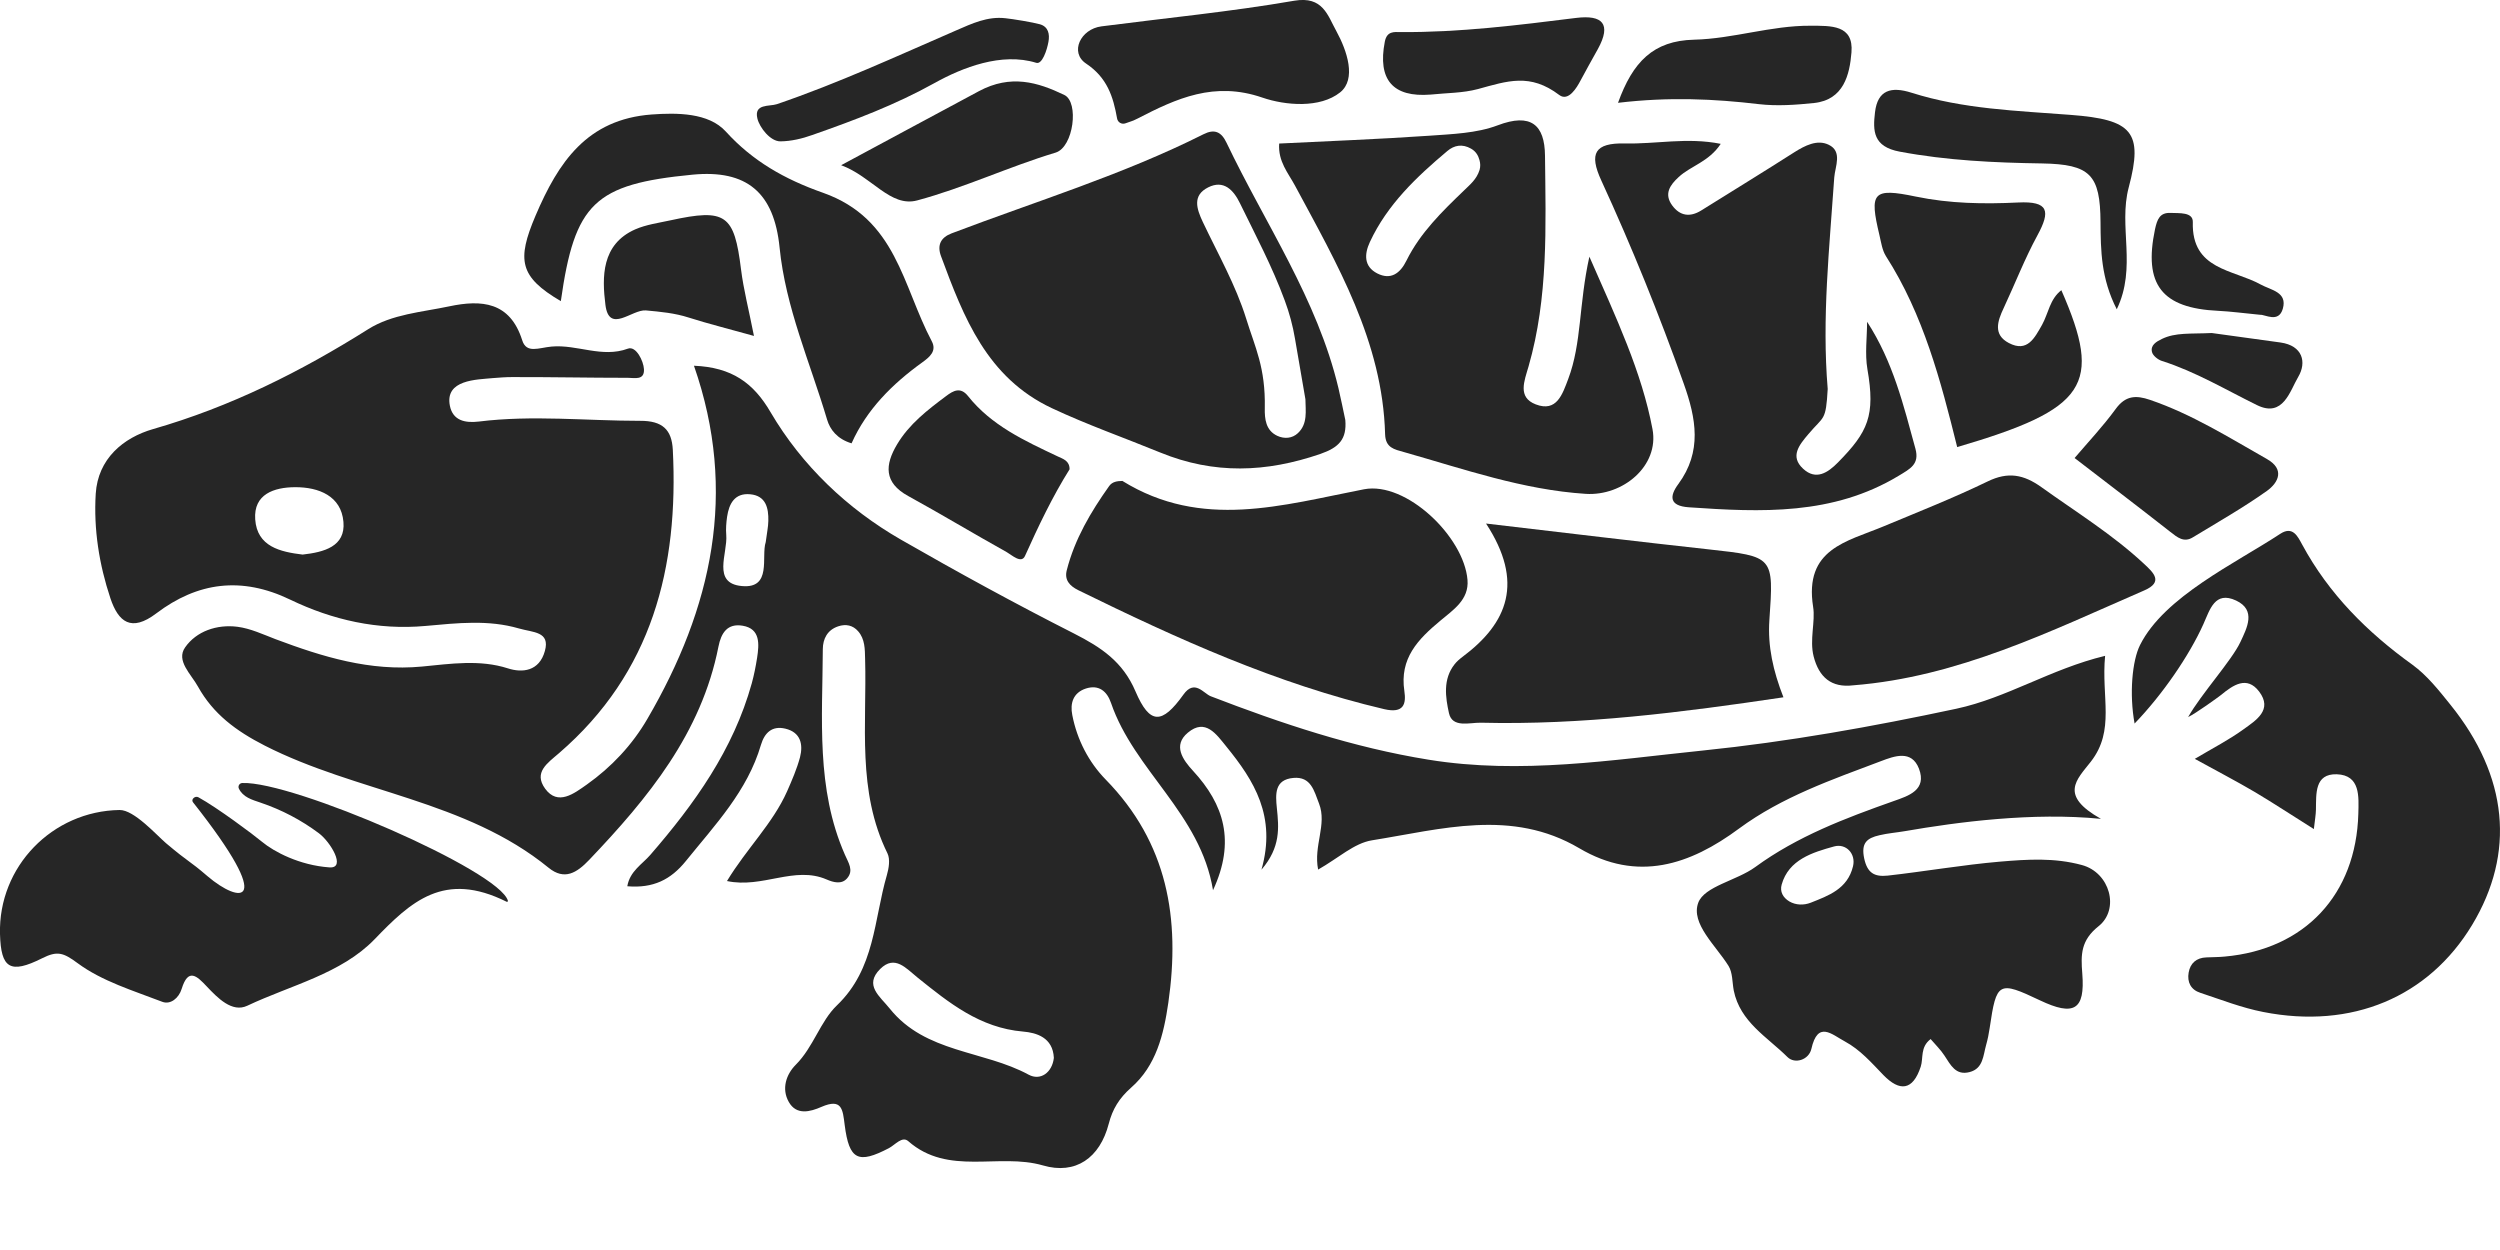 <svg width="24" height="12" viewBox="0 0 24 12" fill="none" xmlns="http://www.w3.org/2000/svg">
<path d="M6.662 3.511C7.026 3.526 7.234 3.676 7.398 3.958C7.698 4.469 8.135 4.885 8.648 5.18C9.195 5.494 9.749 5.797 10.311 6.082C10.57 6.214 10.779 6.351 10.901 6.638C11.038 6.958 11.155 6.956 11.361 6.668C11.468 6.518 11.554 6.657 11.623 6.684C12.303 6.946 12.99 7.176 13.714 7.293C14.6 7.437 15.474 7.295 16.348 7.205C17.166 7.121 17.975 6.976 18.78 6.804C19.266 6.7 19.685 6.423 20.209 6.296C20.171 6.696 20.307 7.01 20.072 7.312C19.934 7.488 19.766 7.634 20.169 7.861C19.515 7.796 18.795 7.891 18.287 7.979C18.206 7.993 18.123 7.999 18.044 8.018C17.919 8.046 17.866 8.095 17.896 8.24C17.926 8.381 17.994 8.419 18.121 8.406C18.471 8.367 18.846 8.302 19.197 8.272C19.468 8.249 19.722 8.233 19.985 8.304C20.256 8.376 20.351 8.728 20.147 8.891C19.976 9.027 19.975 9.162 19.99 9.347C20.018 9.697 19.909 9.758 19.583 9.603C19.185 9.414 19.166 9.425 19.101 9.868C19.093 9.923 19.082 9.978 19.067 10.031C19.038 10.132 19.04 10.258 18.908 10.292C18.774 10.327 18.726 10.223 18.667 10.134C18.63 10.077 18.58 10.029 18.534 9.975C18.432 10.053 18.466 10.157 18.439 10.24C18.363 10.472 18.236 10.48 18.081 10.321C17.966 10.202 17.859 10.078 17.711 9.998C17.584 9.93 17.451 9.795 17.389 10.07C17.364 10.176 17.23 10.217 17.16 10.148C16.966 9.955 16.705 9.811 16.644 9.509C16.629 9.43 16.634 9.338 16.594 9.273C16.471 9.076 16.23 8.866 16.303 8.667C16.361 8.508 16.672 8.454 16.85 8.324C17.255 8.028 17.714 7.855 18.18 7.69C18.323 7.64 18.5 7.584 18.422 7.379C18.351 7.196 18.186 7.258 18.057 7.307C17.586 7.485 17.109 7.649 16.695 7.954C16.224 8.303 15.72 8.473 15.161 8.143C14.512 7.76 13.836 7.961 13.171 8.067C13 8.094 12.847 8.239 12.654 8.348C12.608 8.118 12.741 7.917 12.663 7.715C12.615 7.591 12.585 7.453 12.417 7.468C12.235 7.484 12.244 7.623 12.258 7.759C12.277 7.945 12.296 8.132 12.11 8.349C12.256 7.836 12.038 7.493 11.773 7.167C11.677 7.049 11.572 6.892 11.403 7.034C11.257 7.156 11.355 7.294 11.453 7.4C11.75 7.722 11.863 8.077 11.645 8.546C11.524 7.81 10.889 7.399 10.666 6.749C10.627 6.635 10.548 6.57 10.424 6.61C10.303 6.65 10.271 6.75 10.294 6.865C10.34 7.102 10.452 7.317 10.614 7.483C11.21 8.092 11.332 8.82 11.216 9.626C11.171 9.935 11.099 10.231 10.858 10.442C10.744 10.543 10.68 10.648 10.644 10.788C10.559 11.116 10.326 11.28 10.012 11.188C9.587 11.065 9.104 11.293 8.719 10.955C8.661 10.904 8.594 10.99 8.534 11.022C8.239 11.176 8.152 11.137 8.109 10.8C8.09 10.649 8.083 10.541 7.886 10.626C7.779 10.673 7.646 10.71 7.572 10.578C7.501 10.452 7.547 10.314 7.64 10.221C7.809 10.052 7.875 9.804 8.035 9.651C8.401 9.3 8.389 8.829 8.514 8.401C8.533 8.335 8.547 8.249 8.52 8.193C8.225 7.595 8.323 6.955 8.305 6.326C8.303 6.232 8.304 6.135 8.238 6.06C8.188 6.002 8.119 5.988 8.046 6.013C7.942 6.048 7.9 6.133 7.899 6.231C7.896 6.897 7.832 7.57 8.111 8.205C8.144 8.282 8.198 8.355 8.133 8.431C8.08 8.494 7.998 8.47 7.936 8.443C7.627 8.309 7.32 8.531 6.979 8.458C7.168 8.146 7.418 7.907 7.556 7.597C7.603 7.49 7.65 7.382 7.68 7.27C7.712 7.145 7.686 7.03 7.539 6.995C7.412 6.965 7.34 7.034 7.305 7.151C7.175 7.594 6.865 7.918 6.585 8.265C6.439 8.446 6.27 8.529 6.022 8.508C6.047 8.363 6.165 8.297 6.243 8.207C6.668 7.717 7.04 7.197 7.217 6.56C7.239 6.48 7.255 6.398 7.268 6.316C7.288 6.186 7.302 6.036 7.13 6.007C6.983 5.982 6.923 6.076 6.897 6.208C6.733 7.04 6.221 7.662 5.657 8.254C5.538 8.379 5.419 8.455 5.266 8.33C4.47 7.681 3.425 7.608 2.542 7.158C2.264 7.016 2.047 6.854 1.901 6.592C1.836 6.473 1.687 6.343 1.777 6.215C1.885 6.06 2.082 5.992 2.279 6.017C2.404 6.033 2.525 6.09 2.645 6.136C3.098 6.306 3.551 6.446 4.05 6.399C4.329 6.372 4.606 6.33 4.875 6.416C5.013 6.461 5.177 6.446 5.231 6.249C5.283 6.061 5.118 6.073 4.981 6.033C4.688 5.948 4.395 5.981 4.086 6.009C3.625 6.051 3.19 5.951 2.787 5.757C2.317 5.53 1.895 5.59 1.501 5.888C1.259 6.072 1.136 5.97 1.06 5.744C0.952 5.42 0.898 5.081 0.919 4.74C0.94 4.404 1.183 4.202 1.47 4.119C2.212 3.906 2.887 3.568 3.535 3.16C3.764 3.016 4.047 2.997 4.312 2.941C4.624 2.875 4.896 2.897 5.013 3.266C5.054 3.398 5.172 3.338 5.296 3.327C5.541 3.305 5.78 3.439 6.028 3.347C6.106 3.318 6.178 3.466 6.182 3.544C6.188 3.654 6.091 3.627 6.028 3.627C5.657 3.627 5.286 3.619 4.915 3.62C4.853 3.62 4.791 3.625 4.728 3.63C4.579 3.645 4.268 3.643 4.319 3.896C4.348 4.04 4.468 4.062 4.596 4.047C5.113 3.983 5.629 4.04 6.146 4.04C6.36 4.039 6.449 4.125 6.459 4.318C6.516 5.445 6.262 6.458 5.367 7.23C5.256 7.326 5.12 7.414 5.233 7.571C5.356 7.74 5.513 7.616 5.633 7.532C5.869 7.365 6.07 7.151 6.215 6.901C6.834 5.84 7.086 4.727 6.662 3.511ZM10.117 10.156C10.108 9.959 9.949 9.914 9.821 9.903C9.408 9.868 9.11 9.627 8.809 9.385C8.7 9.298 8.591 9.162 8.45 9.302C8.292 9.459 8.448 9.565 8.542 9.683C8.884 10.11 9.442 10.082 9.875 10.317C9.988 10.378 10.101 10.297 10.117 10.156ZM2.905 5.324C3.11 5.301 3.318 5.247 3.297 5.01C3.276 4.762 3.061 4.676 2.833 4.677C2.632 4.678 2.433 4.743 2.45 4.986C2.468 5.248 2.691 5.298 2.905 5.324ZM7.351 5.204C7.362 5.117 7.375 5.059 7.376 5.001C7.379 4.876 7.352 4.759 7.202 4.745C7.054 4.731 6.999 4.834 6.98 4.961C6.972 5.019 6.967 5.078 6.972 5.135C6.987 5.314 6.832 5.599 7.121 5.626C7.414 5.654 7.305 5.344 7.351 5.204ZM17.178 8.654C17.24 8.69 17.316 8.692 17.383 8.666C17.551 8.599 17.737 8.535 17.789 8.316C17.818 8.196 17.722 8.094 17.607 8.126C17.4 8.183 17.171 8.253 17.104 8.492C17.085 8.559 17.116 8.617 17.178 8.654Z" fill="#262626"/>
<path d="M21.006 6.884C21.132 6.661 21.424 6.342 21.508 6.163C21.57 6.03 21.663 5.857 21.466 5.765C21.262 5.67 21.215 5.853 21.152 5.993C21.017 6.293 20.761 6.667 20.492 6.946C20.44 6.662 20.469 6.343 20.544 6.193C20.776 5.728 21.462 5.407 21.89 5.125C22.012 5.045 22.059 5.152 22.102 5.23C22.358 5.703 22.726 6.07 23.16 6.382C23.3 6.484 23.413 6.627 23.523 6.764C24.079 7.453 24.149 8.189 23.732 8.88C23.314 9.572 22.578 9.883 21.727 9.715C21.521 9.675 21.323 9.597 21.123 9.531C21.032 9.502 20.995 9.428 21.011 9.337C21.026 9.247 21.086 9.194 21.182 9.191C21.24 9.188 21.3 9.189 21.358 9.183C22.126 9.114 22.619 8.589 22.64 7.811C22.644 7.649 22.661 7.441 22.433 7.433C22.219 7.427 22.236 7.62 22.233 7.773C22.232 7.82 22.224 7.866 22.213 7.959C22.01 7.832 21.832 7.714 21.649 7.605C21.471 7.5 21.286 7.404 21.07 7.285C21.247 7.18 21.399 7.102 21.537 7.002C21.656 6.916 21.822 6.815 21.687 6.638C21.57 6.485 21.438 6.576 21.323 6.671C21.298 6.691 21.08 6.849 21.006 6.884Z" fill="#262626"/>
<path d="M12.915 4.032C12.93 4.215 12.856 4.295 12.675 4.358C12.156 4.536 11.656 4.556 11.138 4.344C10.791 4.202 10.438 4.078 10.099 3.919C9.474 3.626 9.251 3.046 9.034 2.46C8.994 2.353 9.031 2.28 9.136 2.24C9.946 1.932 10.777 1.679 11.553 1.289C11.659 1.235 11.725 1.265 11.775 1.371C12.147 2.15 12.646 2.871 12.849 3.726C12.873 3.827 12.893 3.93 12.915 4.032ZM12.432 3.252C12.411 3.127 12.378 3.004 12.334 2.886C12.214 2.56 12.053 2.257 11.903 1.95C11.842 1.825 11.748 1.723 11.598 1.799C11.445 1.876 11.487 2.004 11.547 2.131C11.692 2.437 11.863 2.737 11.963 3.058C12.048 3.334 12.15 3.527 12.142 3.919C12.14 4.022 12.151 4.132 12.262 4.184C12.329 4.215 12.405 4.21 12.46 4.158C12.556 4.068 12.533 3.944 12.532 3.833L12.432 3.252Z" fill="#262626"/>
<path d="M12.28 1.378C12.761 1.354 13.241 1.336 13.72 1.303C13.941 1.287 14.175 1.28 14.378 1.203C14.697 1.082 14.829 1.198 14.832 1.494C14.839 2.173 14.865 2.855 14.674 3.518C14.634 3.657 14.566 3.814 14.743 3.882C14.945 3.96 15 3.783 15.055 3.638C15.185 3.294 15.156 2.922 15.258 2.464C15.519 3.059 15.76 3.569 15.864 4.12C15.93 4.472 15.58 4.764 15.223 4.741C14.619 4.702 14.053 4.503 13.478 4.34C13.385 4.314 13.301 4.299 13.297 4.169C13.273 3.279 12.837 2.536 12.432 1.782C12.368 1.662 12.268 1.551 12.28 1.378ZM14.204 1.631C14.213 1.6 14.212 1.568 14.203 1.537C14.192 1.498 14.173 1.456 14.122 1.427C14.038 1.379 13.96 1.394 13.894 1.45C13.598 1.699 13.318 1.964 13.151 2.323C13.096 2.441 13.093 2.559 13.222 2.625C13.352 2.691 13.442 2.624 13.502 2.502C13.634 2.235 13.844 2.031 14.055 1.828C14.111 1.773 14.176 1.722 14.204 1.631Z" fill="#262626"/>
<path d="M17.924 3.089C18.174 3.473 18.274 3.892 18.388 4.307C18.429 4.457 18.338 4.5 18.228 4.567C17.596 4.949 16.908 4.918 16.213 4.87C16.023 4.857 16.026 4.763 16.112 4.647C16.342 4.334 16.283 4.017 16.164 3.683C15.929 3.021 15.666 2.371 15.373 1.734C15.252 1.472 15.31 1.371 15.598 1.377C15.895 1.385 16.196 1.316 16.519 1.381C16.405 1.554 16.233 1.591 16.116 1.699C16.032 1.776 15.972 1.861 16.053 1.972C16.128 2.074 16.224 2.087 16.331 2.021C16.629 1.835 16.929 1.651 17.225 1.462C17.328 1.397 17.445 1.337 17.554 1.389C17.69 1.453 17.617 1.598 17.609 1.702C17.563 2.379 17.489 3.053 17.546 3.734C17.528 4.048 17.51 3.99 17.361 4.167C17.273 4.271 17.181 4.381 17.31 4.5C17.433 4.614 17.547 4.539 17.645 4.439C17.933 4.146 18.005 3.991 17.927 3.543C17.902 3.396 17.924 3.241 17.924 3.089Z" fill="#262626"/>
<path d="M10.775 4.617C11.538 5.089 12.31 4.849 13.095 4.697C13.499 4.62 14.054 5.152 14.088 5.567C14.104 5.758 13.949 5.856 13.828 5.958C13.613 6.137 13.434 6.32 13.482 6.635C13.5 6.756 13.478 6.852 13.289 6.808C12.255 6.565 11.299 6.131 10.352 5.666C10.267 5.624 10.217 5.567 10.241 5.474C10.317 5.176 10.471 4.915 10.648 4.666C10.678 4.624 10.725 4.618 10.775 4.617Z" fill="#262626"/>
<path d="M4.876 8.648C4.877 8.654 4.87 8.66 4.864 8.657C4.263 8.357 3.945 8.655 3.596 9.017C3.275 9.349 2.79 9.458 2.374 9.655C2.228 9.724 2.09 9.581 1.984 9.469C1.89 9.369 1.807 9.289 1.744 9.493C1.717 9.582 1.636 9.648 1.557 9.617C1.279 9.51 0.98 9.42 0.746 9.247C0.606 9.143 0.549 9.127 0.405 9.199C0.096 9.354 0.009 9.296 0 8.967C-0.017 8.319 0.503 7.786 1.148 7.776C1.287 7.774 1.501 8.015 1.593 8.094C1.828 8.292 1.803 8.249 1.994 8.413C2.294 8.669 2.667 8.732 1.853 7.702C1.83 7.674 1.874 7.636 1.905 7.654C2.084 7.752 2.434 8.013 2.515 8.081C2.629 8.176 2.875 8.307 3.163 8.327C3.326 8.338 3.173 8.082 3.061 7.999C2.891 7.872 2.704 7.774 2.503 7.706C2.418 7.677 2.333 7.654 2.293 7.57C2.282 7.546 2.299 7.518 2.326 7.517C2.81 7.497 4.8 8.359 4.876 8.648Z" fill="#262626"/>
<path d="M14.266 5.026C15.035 5.116 15.719 5.199 16.404 5.274C17.028 5.343 17.029 5.34 16.986 5.954C16.969 6.204 17.022 6.441 17.121 6.694C16.148 6.839 15.188 6.962 14.215 6.938C14.109 6.936 13.942 6.991 13.91 6.846C13.877 6.696 13.85 6.521 13.964 6.377C13.985 6.35 14.013 6.326 14.041 6.305C14.476 5.98 14.633 5.588 14.266 5.026Z" fill="#262626"/>
<path d="M17.791 6.579C17.58 6.605 17.462 6.5 17.411 6.302C17.37 6.141 17.429 5.967 17.406 5.826C17.318 5.268 17.73 5.2 18.08 5.054C18.416 4.914 18.755 4.78 19.081 4.622C19.278 4.526 19.427 4.555 19.598 4.677C19.931 4.916 20.282 5.132 20.584 5.414C20.673 5.497 20.772 5.587 20.585 5.668C19.683 6.06 18.796 6.5 17.791 6.579Z" fill="#262626"/>
<path d="M8.175 4.256C8.036 4.214 7.968 4.123 7.94 4.028C7.777 3.48 7.541 2.951 7.484 2.376C7.431 1.849 7.17 1.626 6.646 1.677C5.707 1.768 5.517 1.95 5.384 2.891C4.986 2.657 4.96 2.497 5.141 2.071C5.36 1.557 5.635 1.145 6.257 1.099C6.496 1.082 6.802 1.08 6.968 1.263C7.223 1.544 7.529 1.72 7.902 1.851C8.607 2.101 8.663 2.743 8.945 3.276C8.995 3.37 8.924 3.428 8.855 3.478C8.566 3.686 8.32 3.931 8.175 4.256Z" fill="#262626"/>
<path d="M19.789 2.786C20.188 3.697 20.036 3.926 18.789 4.292C18.631 3.655 18.465 3.021 18.105 2.459C18.069 2.402 18.059 2.327 18.043 2.259C17.944 1.846 17.978 1.801 18.391 1.887C18.718 1.955 19.046 1.96 19.373 1.944C19.67 1.929 19.685 2.028 19.56 2.258C19.437 2.484 19.344 2.725 19.235 2.958C19.176 3.083 19.132 3.213 19.285 3.293C19.464 3.387 19.533 3.242 19.604 3.118C19.665 3.008 19.678 2.871 19.789 2.786Z" fill="#262626"/>
<path d="M10.804 1.184C10.768 1.197 10.73 1.174 10.724 1.137C10.687 0.928 10.629 0.745 10.426 0.61C10.267 0.504 10.372 0.279 10.574 0.253C11.191 0.173 11.812 0.113 12.425 0.007C12.701 -0.04 12.745 0.148 12.829 0.299C12.932 0.487 13.024 0.76 12.865 0.887C12.672 1.041 12.34 1.013 12.119 0.937C11.658 0.778 11.296 0.944 10.919 1.139C10.884 1.157 10.847 1.17 10.804 1.184Z" fill="#262626"/>
<path d="M10.268 4.505C10.104 4.767 9.969 5.05 9.84 5.337C9.805 5.415 9.715 5.329 9.662 5.299C9.346 5.123 9.036 4.936 8.719 4.762C8.483 4.633 8.495 4.462 8.612 4.266C8.728 4.071 8.905 3.935 9.083 3.802C9.152 3.75 9.22 3.712 9.292 3.801C9.518 4.086 9.838 4.232 10.155 4.382C10.206 4.406 10.268 4.423 10.268 4.505Z" fill="#262626"/>
<path d="M20.321 2.969C20.169 2.671 20.167 2.404 20.165 2.133C20.162 1.677 20.067 1.577 19.603 1.569C19.145 1.562 18.691 1.541 18.238 1.456C17.98 1.408 17.979 1.256 18 1.078C18.025 0.864 18.155 0.828 18.35 0.89C18.847 1.048 19.364 1.063 19.88 1.103C20.468 1.148 20.578 1.265 20.436 1.798C20.335 2.177 20.516 2.564 20.321 2.969Z" fill="#262626"/>
<path d="M19.916 4.397C20.043 4.248 20.187 4.095 20.31 3.927C20.404 3.797 20.504 3.792 20.641 3.839C21.042 3.976 21.398 4.2 21.763 4.407C21.935 4.505 21.875 4.632 21.762 4.713C21.535 4.874 21.291 5.013 21.052 5.158C20.965 5.212 20.903 5.159 20.835 5.106C20.514 4.854 20.19 4.608 19.916 4.397Z" fill="#262626"/>
<path d="M8.075 1.586C8.554 1.329 8.975 1.101 9.398 0.875C9.703 0.712 9.961 0.788 10.218 0.912C10.36 0.98 10.307 1.412 10.134 1.465C9.683 1.601 9.256 1.803 8.805 1.924C8.547 1.993 8.37 1.694 8.075 1.586Z" fill="#262626"/>
<path d="M15.533 0.987C15.674 0.596 15.87 0.39 16.264 0.381C16.637 0.372 17.001 0.245 17.38 0.247C17.575 0.248 17.797 0.236 17.774 0.504C17.757 0.714 17.701 0.959 17.414 0.989C17.24 1.007 17.06 1.02 16.887 1C16.455 0.949 16.024 0.929 15.533 0.987Z" fill="#262626"/>
<path d="M7.238 3.225C6.993 3.156 6.801 3.109 6.613 3.049C6.477 3.005 6.341 2.993 6.201 2.98C6.067 2.968 5.847 3.208 5.812 2.926C5.779 2.663 5.772 2.346 6.098 2.202C6.203 2.156 6.323 2.14 6.437 2.115C6.969 1.999 7.049 2.059 7.114 2.587C7.138 2.78 7.188 2.97 7.238 3.225Z" fill="#262626"/>
<path d="M13.734 0.908C13.37 0.937 13.224 0.764 13.294 0.401C13.314 0.297 13.383 0.307 13.447 0.308C14.012 0.312 14.571 0.242 15.131 0.172C15.384 0.141 15.472 0.229 15.34 0.47C15.283 0.572 15.226 0.674 15.171 0.777C15.139 0.837 15.058 0.979 14.969 0.912C14.688 0.699 14.471 0.778 14.188 0.855C14.043 0.894 13.886 0.892 13.734 0.908Z" fill="#262626"/>
<path d="M9.652 0.175C9.722 0.182 9.916 0.214 9.983 0.233C10.064 0.256 10.079 0.328 10.065 0.402C10.051 0.481 10.005 0.621 9.948 0.603C9.615 0.5 9.238 0.649 8.972 0.797C8.594 1.007 8.209 1.152 7.798 1.296C7.701 1.331 7.595 1.356 7.493 1.357C7.396 1.359 7.292 1.225 7.271 1.138C7.236 0.993 7.386 1.024 7.458 1C8.047 0.799 8.61 0.539 9.179 0.292C9.329 0.227 9.479 0.155 9.652 0.175Z" fill="#262626"/>
<path d="M21.233 3.197C21.41 3.221 21.651 3.255 21.893 3.288C22.106 3.318 22.146 3.478 22.063 3.618C21.984 3.751 21.919 4.012 21.669 3.89C21.367 3.742 21.078 3.568 20.754 3.465C20.716 3.453 20.667 3.414 20.659 3.379C20.643 3.314 20.7 3.28 20.754 3.254C20.886 3.19 21.027 3.207 21.233 3.197Z" fill="#262626"/>
<path d="M21.698 3.022C21.533 3.006 21.415 2.99 21.296 2.984C20.752 2.959 20.577 2.731 20.688 2.201C20.709 2.105 20.734 2.039 20.839 2.044C20.92 2.048 21.054 2.034 21.051 2.132C21.038 2.592 21.438 2.585 21.702 2.731C21.802 2.786 21.961 2.803 21.915 2.964C21.875 3.104 21.744 3.018 21.698 3.022Z" fill="#262626"/>
</svg>
